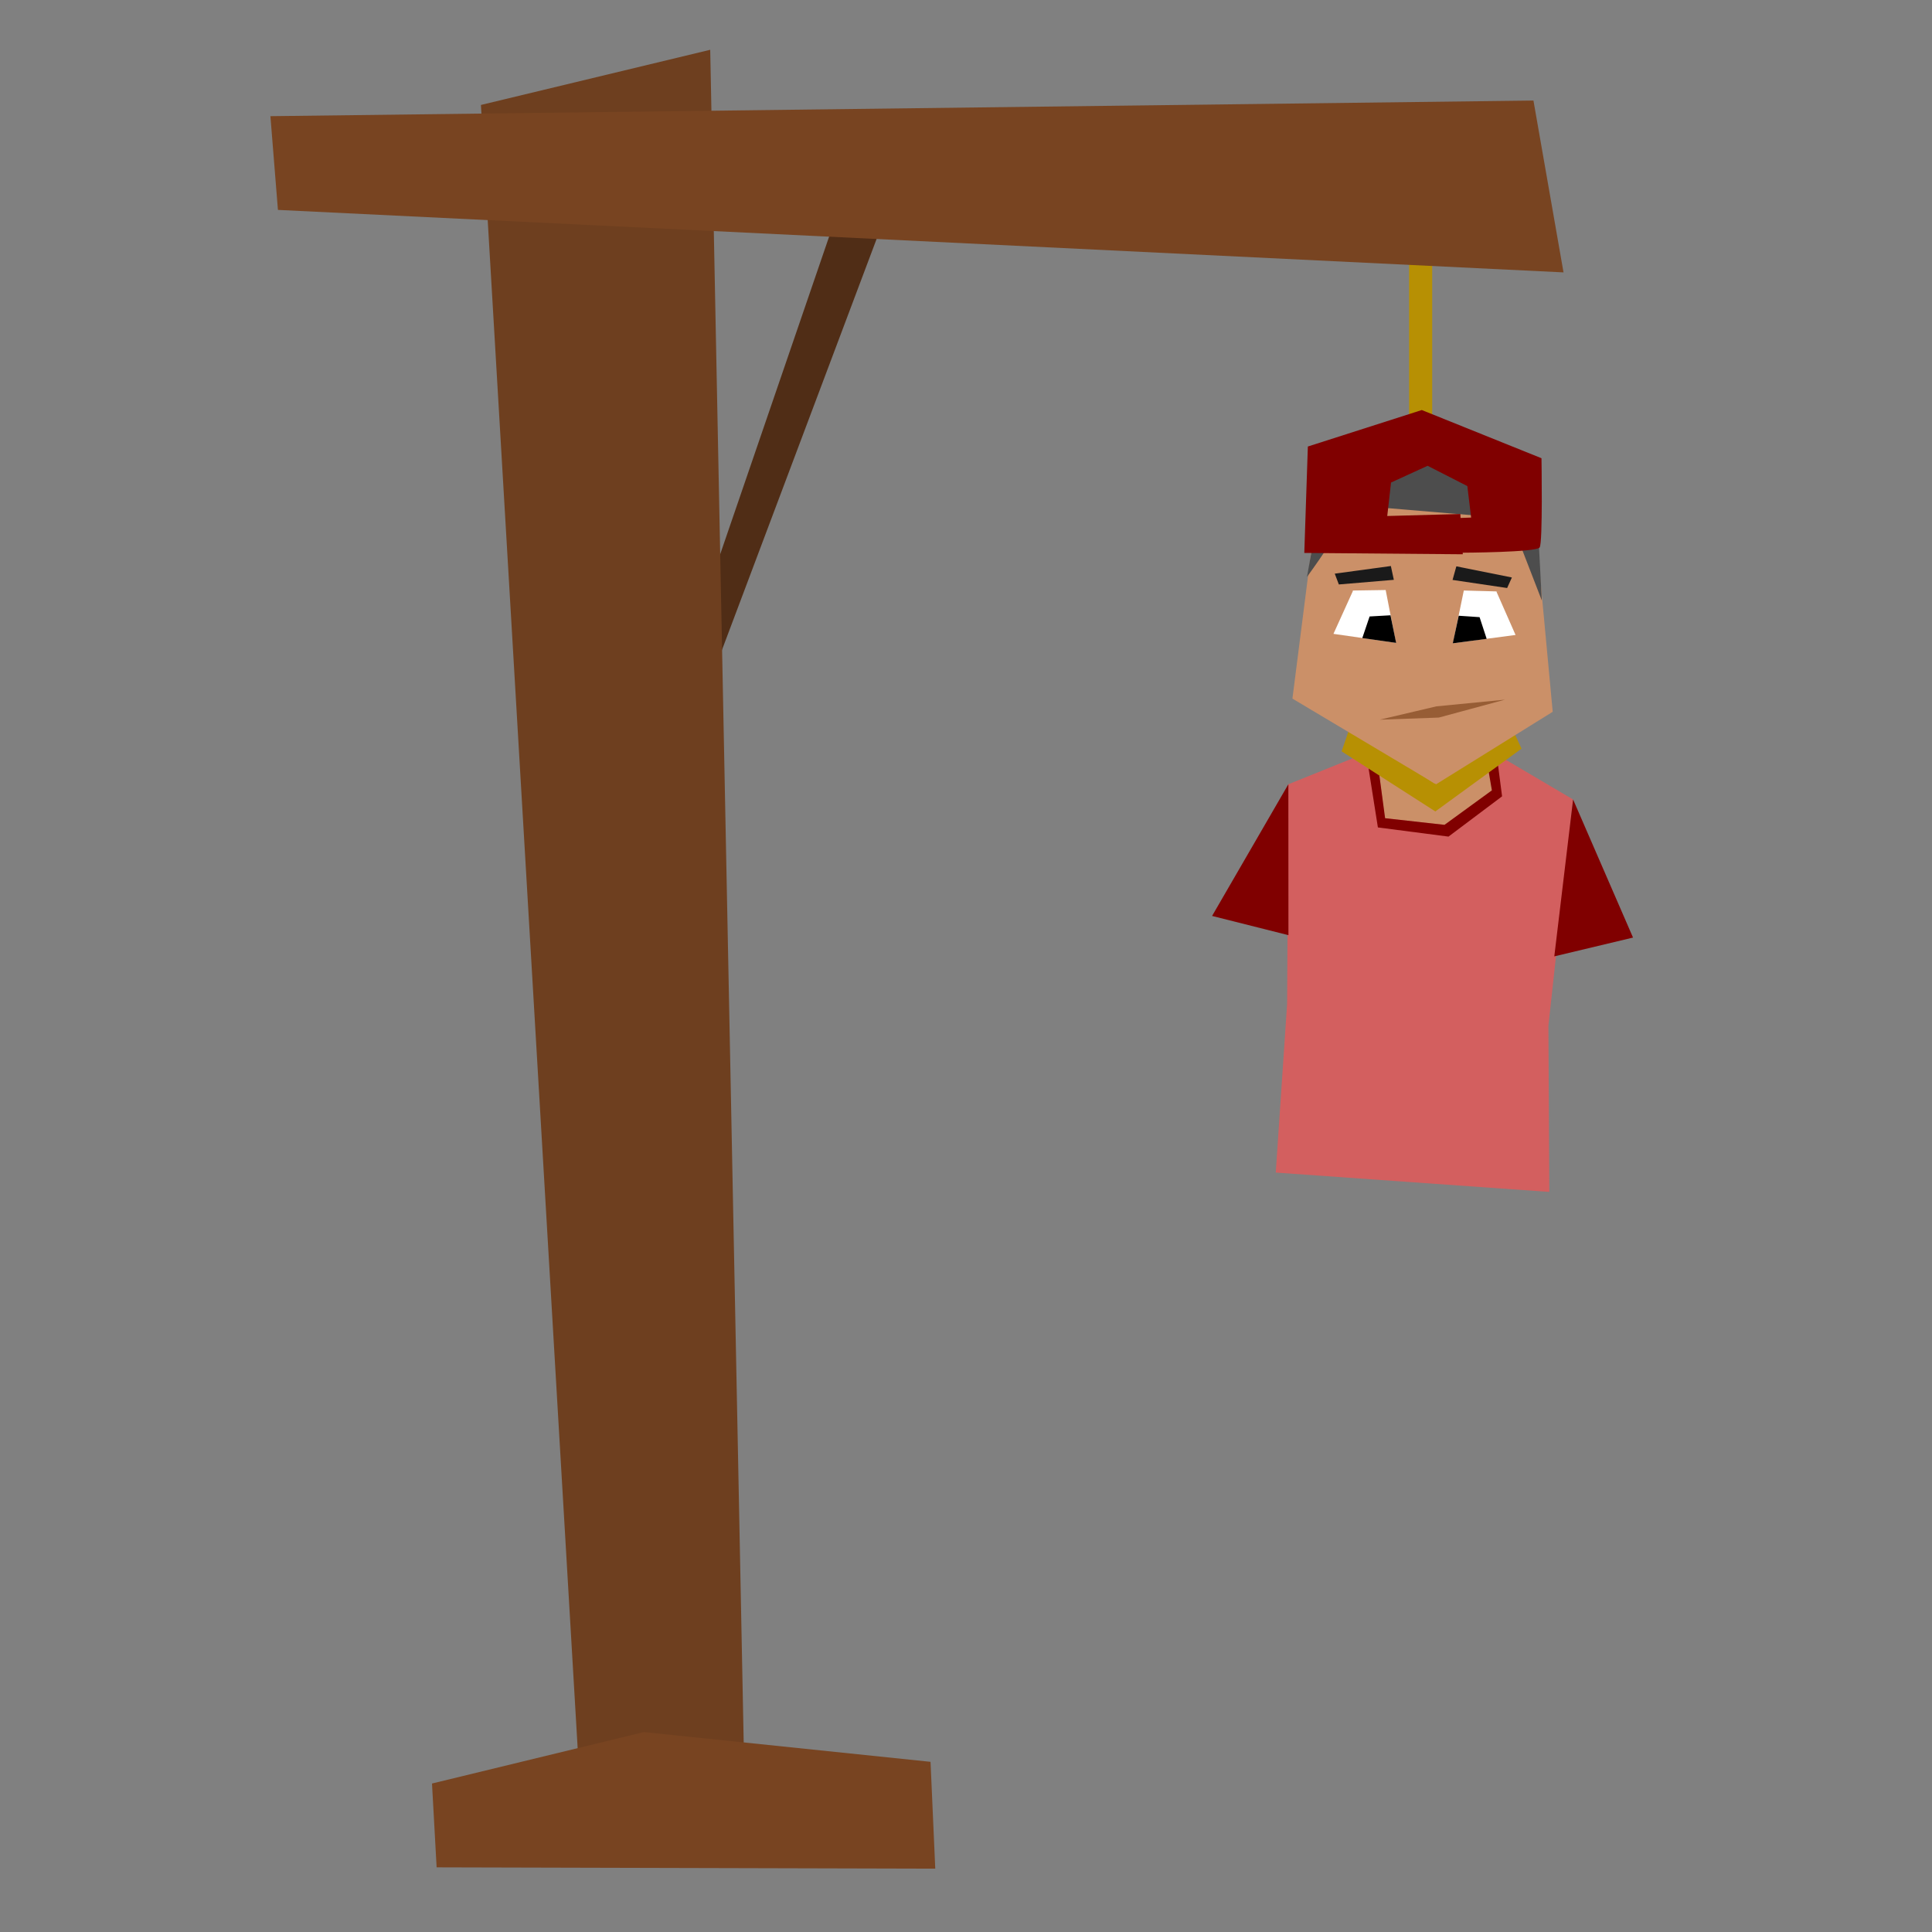 <?xml version="1.0" encoding="UTF-8" standalone="no"?>
<!-- Created with Inkscape (http://www.inkscape.org/) -->

<svg
   width="1000"
   height="1000"
   viewBox="0 0 264.583 264.583"
   version="1.1"
   id="svg1"
   inkscape:version="1.3.2 (091e20e, 2023-11-25, custom)"
   sodipodi:docname="ahorcado.svg"
   inkscape:export-filename="ahorcado4.svg"
   inkscape:export-xdpi="192"
   inkscape:export-ydpi="192"
   xmlns:inkscape="http://www.inkscape.org/namespaces/inkscape"
   xmlns:sodipodi="http://sodipodi.sourceforge.net/DTD/sodipodi-0.dtd"
   xmlns="http://www.w3.org/2000/svg"
   xmlns:svg="http://www.w3.org/2000/svg">
  <rect x="0" y="0" width="264.583" height="264.583" fill="#808080" stroke="none"/>
  <sodipodi:namedview
     id="namedview1"
     pagecolor="#ffffff"
     bordercolor="#000000"
     borderopacity="0.25"
     inkscape:showpageshadow="2"
     inkscape:pageopacity="0.0"
     inkscape:pagecheckerboard="0"
     inkscape:deskcolor="#d1d1d1"
     inkscape:document-units="mm"
     inkscape:zoom="0.70710678"
     inkscape:cx="583.3631"
     inkscape:cy="533.86562"
     inkscape:window-width="1366"
     inkscape:window-height="697"
     inkscape:window-x="1912"
     inkscape:window-y="147"
     inkscape:window-maximized="1"
     inkscape:current-layer="layer3" />
  <defs
     id="defs1" />
  <g
     inkscape:groupmode="layer"
     id="layer5"
     inkscape:label="Brazo derecho"
     style="display:none">
    <path
       style="fill:#cb9068;fill-opacity:1;stroke:#b79003;stroke-width:0;stroke-linecap:round;stroke-linejoin:round"
       d="m 222.053,129.535 4.74,18.269 1.485,0.361 0.306,8.451 -6.205,2.826 -6.09,-2.391 0.879,-7.18 -1.954,0.77 -1.442,-2.775 6.438,-1.948 -5.066,-18.92 5.636,-1.392 z"
       id="path27-4" />
  </g>
  <g
     inkscape:groupmode="layer"
     id="layer6"
     inkscape:label="Brazo izquierdo"
     style="display:none">
    <path
       style="fill:#cb9068;fill-opacity:1;stroke:#b79003;stroke-width:0;stroke-linecap:round;stroke-linejoin:round"
       d="m 167.942,124.904 -7.587,17.218 -1.522,0.104 -1.649,8.285 5.671,3.838 6.388,-1.328 0.277,-7.231 1.805,1.09 1.865,-2.493 -6.04,-3.011 8.013,-17.806 -5.338,-2.327 z"
       id="path27" />
  </g>
  <g
     inkscape:groupmode="layer"
     id="layer7"
     inkscape:label="Pierna izquierda"
     style="display:none">
    <path
       style="display:inline;fill:#cb9068;fill-opacity:1;stroke:#b79003;stroke-width:0;stroke-linecap:round;stroke-linejoin:round"
       d="m 170.269,219.073 2.02,4.171 c 0,0 5.455,0.713 5.588,0.725 0.133,0.012 1.704,-1.565 1.817,-1.638 0.113,-0.073 -1.507,-11.906 -1.507,-11.906 l -9.3,0.862 z"
       id="path32" />
    <path
       style="display:inline;fill:#333333;fill-opacity:1;stroke:#b79003;stroke-width:0;stroke-linecap:round;stroke-linejoin:round"
       d="m 177.701,158.78 -12.894,32.654 0.159,28.704 16.214,-1.993 -1.491,-25.442 19.177,-34.253 z"
       id="path28"
       sodipodi:nodetypes="ccccccc" />
    <path
       style="display:inline;fill:#c83737;fill-opacity:1;stroke:#b79003;stroke-width:0;stroke-linecap:round;stroke-linejoin:round"
       d="m 168.266,222.262 2.022,2.976 -7.059,-0.68 -6.066,4.866 1.457,5.429 23.135,-4.425 -0.77,-10.207 -3.212,2.301 z"
       id="path29"
       sodipodi:nodetypes="ccccccccc" />
    <path
       style="display:inline;fill:#808080;fill-opacity:1;stroke:#b79003;stroke-width:0;stroke-linecap:round;stroke-linejoin:round"
       d="m 181.764,227.464 -24.249,5.11 0.534,2.776 24.306,-4.871 z"
       id="path30" />
    <path
       style="display:inline;fill:#e6e6e6;fill-opacity:1;stroke:#b79003;stroke-width:0;stroke-linecap:round;stroke-linejoin:round"
       d="m 170.277,225.229 -2.019,-2.966 1.385,0.026 1.162,3.449 -7.454,-0.47 -2.02,0.809 1.92,-1.562 z"
       id="path31"
       sodipodi:nodetypes="cccccccc" />
  </g>
  <g
     inkscape:groupmode="layer"
     id="layer8"
     inkscape:label="Pierna derecha"
     style="display:none">
    <path
       style="display:inline;fill:#cb9068;fill-opacity:1;stroke:#b79003;stroke-width:0;stroke-linecap:round;stroke-linejoin:round"
       d="m 216.626,217.887 -1.77,4.29 c 0,0 -5.403,1.053 -5.535,1.073 -0.132,0.019 -1.793,-1.455 -1.91,-1.521 -0.117,-0.066 0.802,-11.978 0.802,-11.978 l 9.334,0.278 z"
       id="path32-7" />
    <path
       style="display:inline;fill:#c83737;fill-opacity:1;stroke:#b79003;stroke-width:0;stroke-linecap:round;stroke-linejoin:round"
       d="m 218.814,220.945 -1.843,3.097 7.006,-1.121 6.342,4.477 -1.134,5.51 -23.353,-2.968 0.167,-10.236 3.341,2.095 z"
       id="path29-1"
       sodipodi:nodetypes="ccccccccc" />
    <path
       style="display:inline;fill:#808080;fill-opacity:1;stroke:#b79003;stroke-width:0;stroke-linecap:round;stroke-linejoin:round"
       d="m 205.647,226.983 24.506,3.582 -0.369,2.804 -24.548,-3.34 z"
       id="path30-5" />
    <path
       style="display:inline;fill:#e6e6e6;fill-opacity:1;stroke:#b79003;stroke-width:0;stroke-linecap:round;stroke-linejoin:round"
       d="m 216.981,224.032 1.841,-3.087 -1.381,0.113 -0.956,3.515 7.413,-0.936 2.064,0.681 -2.008,-1.439 z"
       id="path31-9"
       sodipodi:nodetypes="cccccccc" />
    <path
       style="display:inline;fill:#333333;fill-opacity:1;stroke:#b79003;stroke-width:0;stroke-linecap:round;stroke-linejoin:round"
       d="m 207.329,156.165 12.65,33.008 -0.377,29.334 -16.203,-1.586 1.684,-26.038 -17.296,-32.089 z"
       id="path28-4"
       sodipodi:nodetypes="ccccccc" />
  </g>
  <g
     inkscape:groupmode="layer"
     id="layer4"
     inkscape:label="Torso"
     style="display:inline">
    <path
       style="fill:#d35f5f;stroke:#b79003;stroke-width:0;stroke-linecap:round;stroke-linejoin:round"
       d="m 188.654,102.473 15.065,0.108 11.711,6.906 -3.379,30.993 0.124,22.751 -37.463,-2.649 1.553,-23.066 0.171,-30.113 z"
       id="path22"
       sodipodi:nodetypes="ccccccccc" />
    <path
       style="fill:#cb9068;fill-opacity:1;stroke:#b79003;stroke-width:0;stroke-linecap:round;stroke-linejoin:round"
       d="m 188.49,102.904 1.147,9.145 8.286,0.922 6.431,-4.622 -0.955,-6.329 -6.366,-1.404 z"
       id="path24" />
    <path
       style="fill:#800000;fill-opacity:1;stroke:#b79003;stroke-width:0;stroke-linecap:round;stroke-linejoin:round"
       d="m 188.312,102.512 0.956,0.458 -0.757,0.312 1.177,8.771 8.13,0.908 6.492,-4.724 -0.855,-4.974 -1.237,-0.213 0.994,-0.669 1.687,0.467 0.808,6.208 -7.339,5.514 -9.669,-1.255 -1.628,-10.317 z"
       id="path25"
       sodipodi:nodetypes="ccccccccccccccc" />
    <path
       style="fill:#800000;fill-opacity:1;stroke:#b79003;stroke-width:0;stroke-linecap:round;stroke-linejoin:round"
       d="m 176.439,107.4 -10.447,18.036 10.458,2.633 z"
       id="path26"
       sodipodi:nodetypes="cccc" />
    <path
       style="fill:#800000;fill-opacity:1;stroke:#b79003;stroke-width:0;stroke-linecap:round;stroke-linejoin:round"
       d="m 215.431,109.488 8.209,18.91 -10.782,2.575 z"
       id="path26-4"
       sodipodi:nodetypes="cccc" />
  </g>
  <g
     inkscape:label="Palo"
     inkscape:groupmode="layer"
     id="layer1"
     style="display:inline">
    <path
       style="display:inline;fill:none;stroke:#b79003;stroke-width:3.16;stroke-linecap:butt;stroke-linejoin:miter;stroke-dasharray:none"
       d="m 194.555,32.493 v 43.825 l 11.837,25.695 -9.882,7.199 -10.88,-6.977 8.925,-25.918"
       id="path10"
       sodipodi:nodetypes="cccccc"
       inkscape:label="Soga" />
    <path
       style="fill:#502d16;stroke-width:0.38"
       d="M 114.251,30.35 98.293,76.881 98.807,89.182 120.943,30.35 Z"
       id="path3" />
    <path
       style="fill:#6e3f1f;fill-opacity:1;stroke-width:0.431"
       d="M 65.861,14.373 97.263,6.818 101.896,241.03 79.245,241.717 Z"
       id="path1"
       sodipodi:nodetypes="ccccc" />
    <path
       style="fill:#784421;stroke-width:0.38"
       d="M 37.032,15.91 210.003,13.77 214.121,37.303 38.062,28.746 Z"
       id="path2" />
    <path
       style="display:none;fill:#502d16;stroke-width:0.267"
       d="m 40.749,95.028 0.775,9.977 -3.358,-9.846 z"
       id="path5" />
    <path
       style="display:none;fill:#65391b;fill-opacity:1;stroke-width:0.266"
       d="m 38.328,95.157 h -1.937 l 3.39,9.815 1.97,0.13 z"
       id="path6" />
    <path
       style="display:none;fill:#6a3c1d;fill-opacity:1;stroke-width:0.265"
       d="m 40.878,95.125 22.021,-0.258 0.065,-2.196 z"
       id="path7" />
    <path
       style="display:none;fill:#6a3c1d;fill-opacity:1;stroke-width:0.265"
       d="m 63.094,106.103 -21.699,-1.098 0.387,3.875 21.44,-1.485 z"
       id="path8" />
    <path
       style="display:none;fill:#6a3c1d;fill-opacity:1;stroke-width:0.265"
       d="m 50.045,214.071 6.72,-1.154 9.332,0.775 -0.097,-2.858 c 0,0 -8.767,-2.728 -9.057,-2.761 -0.291,-0.032 -7.104,3.209 -7.104,3.209 z"
       id="path9"
       sodipodi:nodetypes="ccccscc" />
    <path
       style="display:inline;fill:#784421;fill-opacity:1;stroke:#b79003;stroke-width:0;stroke-linecap:round;stroke-linejoin:round;stroke-dasharray:none;stroke-opacity:1"
       d="m 88.182,237.202 -29.021,7.047 0.634,11.481 68.287,0.178 -0.647,-14.63 z"
       id="path17"
       sodipodi:nodetypes="cccccc" />
  </g>
  <g
     inkscape:groupmode="layer"
     id="layer3"
     inkscape:label="Cabeza"
     style="display:inline">
    <path
       style="fill:#cb9068;fill-opacity:1;stroke:#b79003;stroke-width:0;stroke-linecap:round;stroke-linejoin:round"
       d="m 180.863,65.312 -3.868,30.362 19.675,11.73 15.97,-9.925 -2.858,-30.632 z"
       id="path4"
       sodipodi:nodetypes="cccccc" />
    <path
       style="fill:#4d4d4d;stroke:#b79003;stroke-width:0;stroke-linecap:round;stroke-linejoin:round"
       d="m 181.467,68.866 25.327,2.126 4.355,11.245 -0.833,-15.699 -18.286,-5.549 -10.799,5.457 -2.242,12.562 c 9.707,-13.37 1.467,-6.546 2.478,-10.14 z"
       id="path15"
       sodipodi:nodetypes="cccccccc" />
    <path
       style="fill:#800000;stroke:#b79003;stroke-width:0;stroke-linecap:round;stroke-linejoin:round"
       d="m 194.712,56.153 -15.605,4.996 -0.486,14.574 21.706,0.184 -0.339,-5.515 -10.007,0.273 0.519,-4.584 5.008,-2.292 5.441,2.778 0.519,4.312 -1.481,0.055 0.255,4.758 c 0,0 10.165,-0.043 10.61,-0.72 0.445,-0.677 0.251,-12.219 0.251,-12.219 z"
       id="path14"
       sodipodi:nodetypes="ccccccccccccscc" />
    <path
       style="fill:#ffffff;stroke:#b79003;stroke-width:0;stroke-linecap:round;stroke-linejoin:round"
       d="m 185.3,80.883 -2.686,5.922 8.559,1.227 -1.408,-7.231 -4.84,0.076 z"
       id="path18" />
    <path
       style="fill:#000000;stroke:#b79003;stroke-width:0;stroke-linecap:round;stroke-linejoin:round"
       d="m 187.565,84.423 2.859,-0.161 0.773,3.78 -4.635,-0.659 z"
       id="path19"
       sodipodi:nodetypes="ccccc" />
    <path
       style="fill:#ffffff;stroke:#b79003;stroke-width:0;stroke-linecap:round;stroke-linejoin:round"
       d="m 204.928,81.004 2.623,5.952 -8.571,1.13 1.485,-7.215 4.839,0.131 z"
       id="path18-3" />
    <path
       style="fill:#000000;stroke:#b79003;stroke-width:0;stroke-linecap:round;stroke-linejoin:round"
       d="m 202.625,84.518 -2.857,-0.193 -0.813,3.771 4.642,-0.607 z"
       id="path19-9"
       sodipodi:nodetypes="ccccc" />
    <path
       style="fill:#1a1a1a;stroke:#b79003;stroke-width:0;stroke-linecap:round;stroke-linejoin:round"
       d="m 183.352,80.04 7.53,-0.634 -0.406,-1.891 -7.684,1.046 z"
       id="path21" />
    <path
       style="fill:#1a1a1a;stroke:#b79003;stroke-width:0;stroke-linecap:round;stroke-linejoin:round"
       d="m 206.399,80.527 -7.476,-1.107 0.522,-1.862 7.604,1.528 z"
       id="path21-5" />
    <path
       d="m 206.103,95.816 -9.403,0.919 -7.743,1.823 8.086,-0.287 z"
       style="fill:#975d35;stroke-width:0.815"
       id="path41" />
  </g>
</svg>
